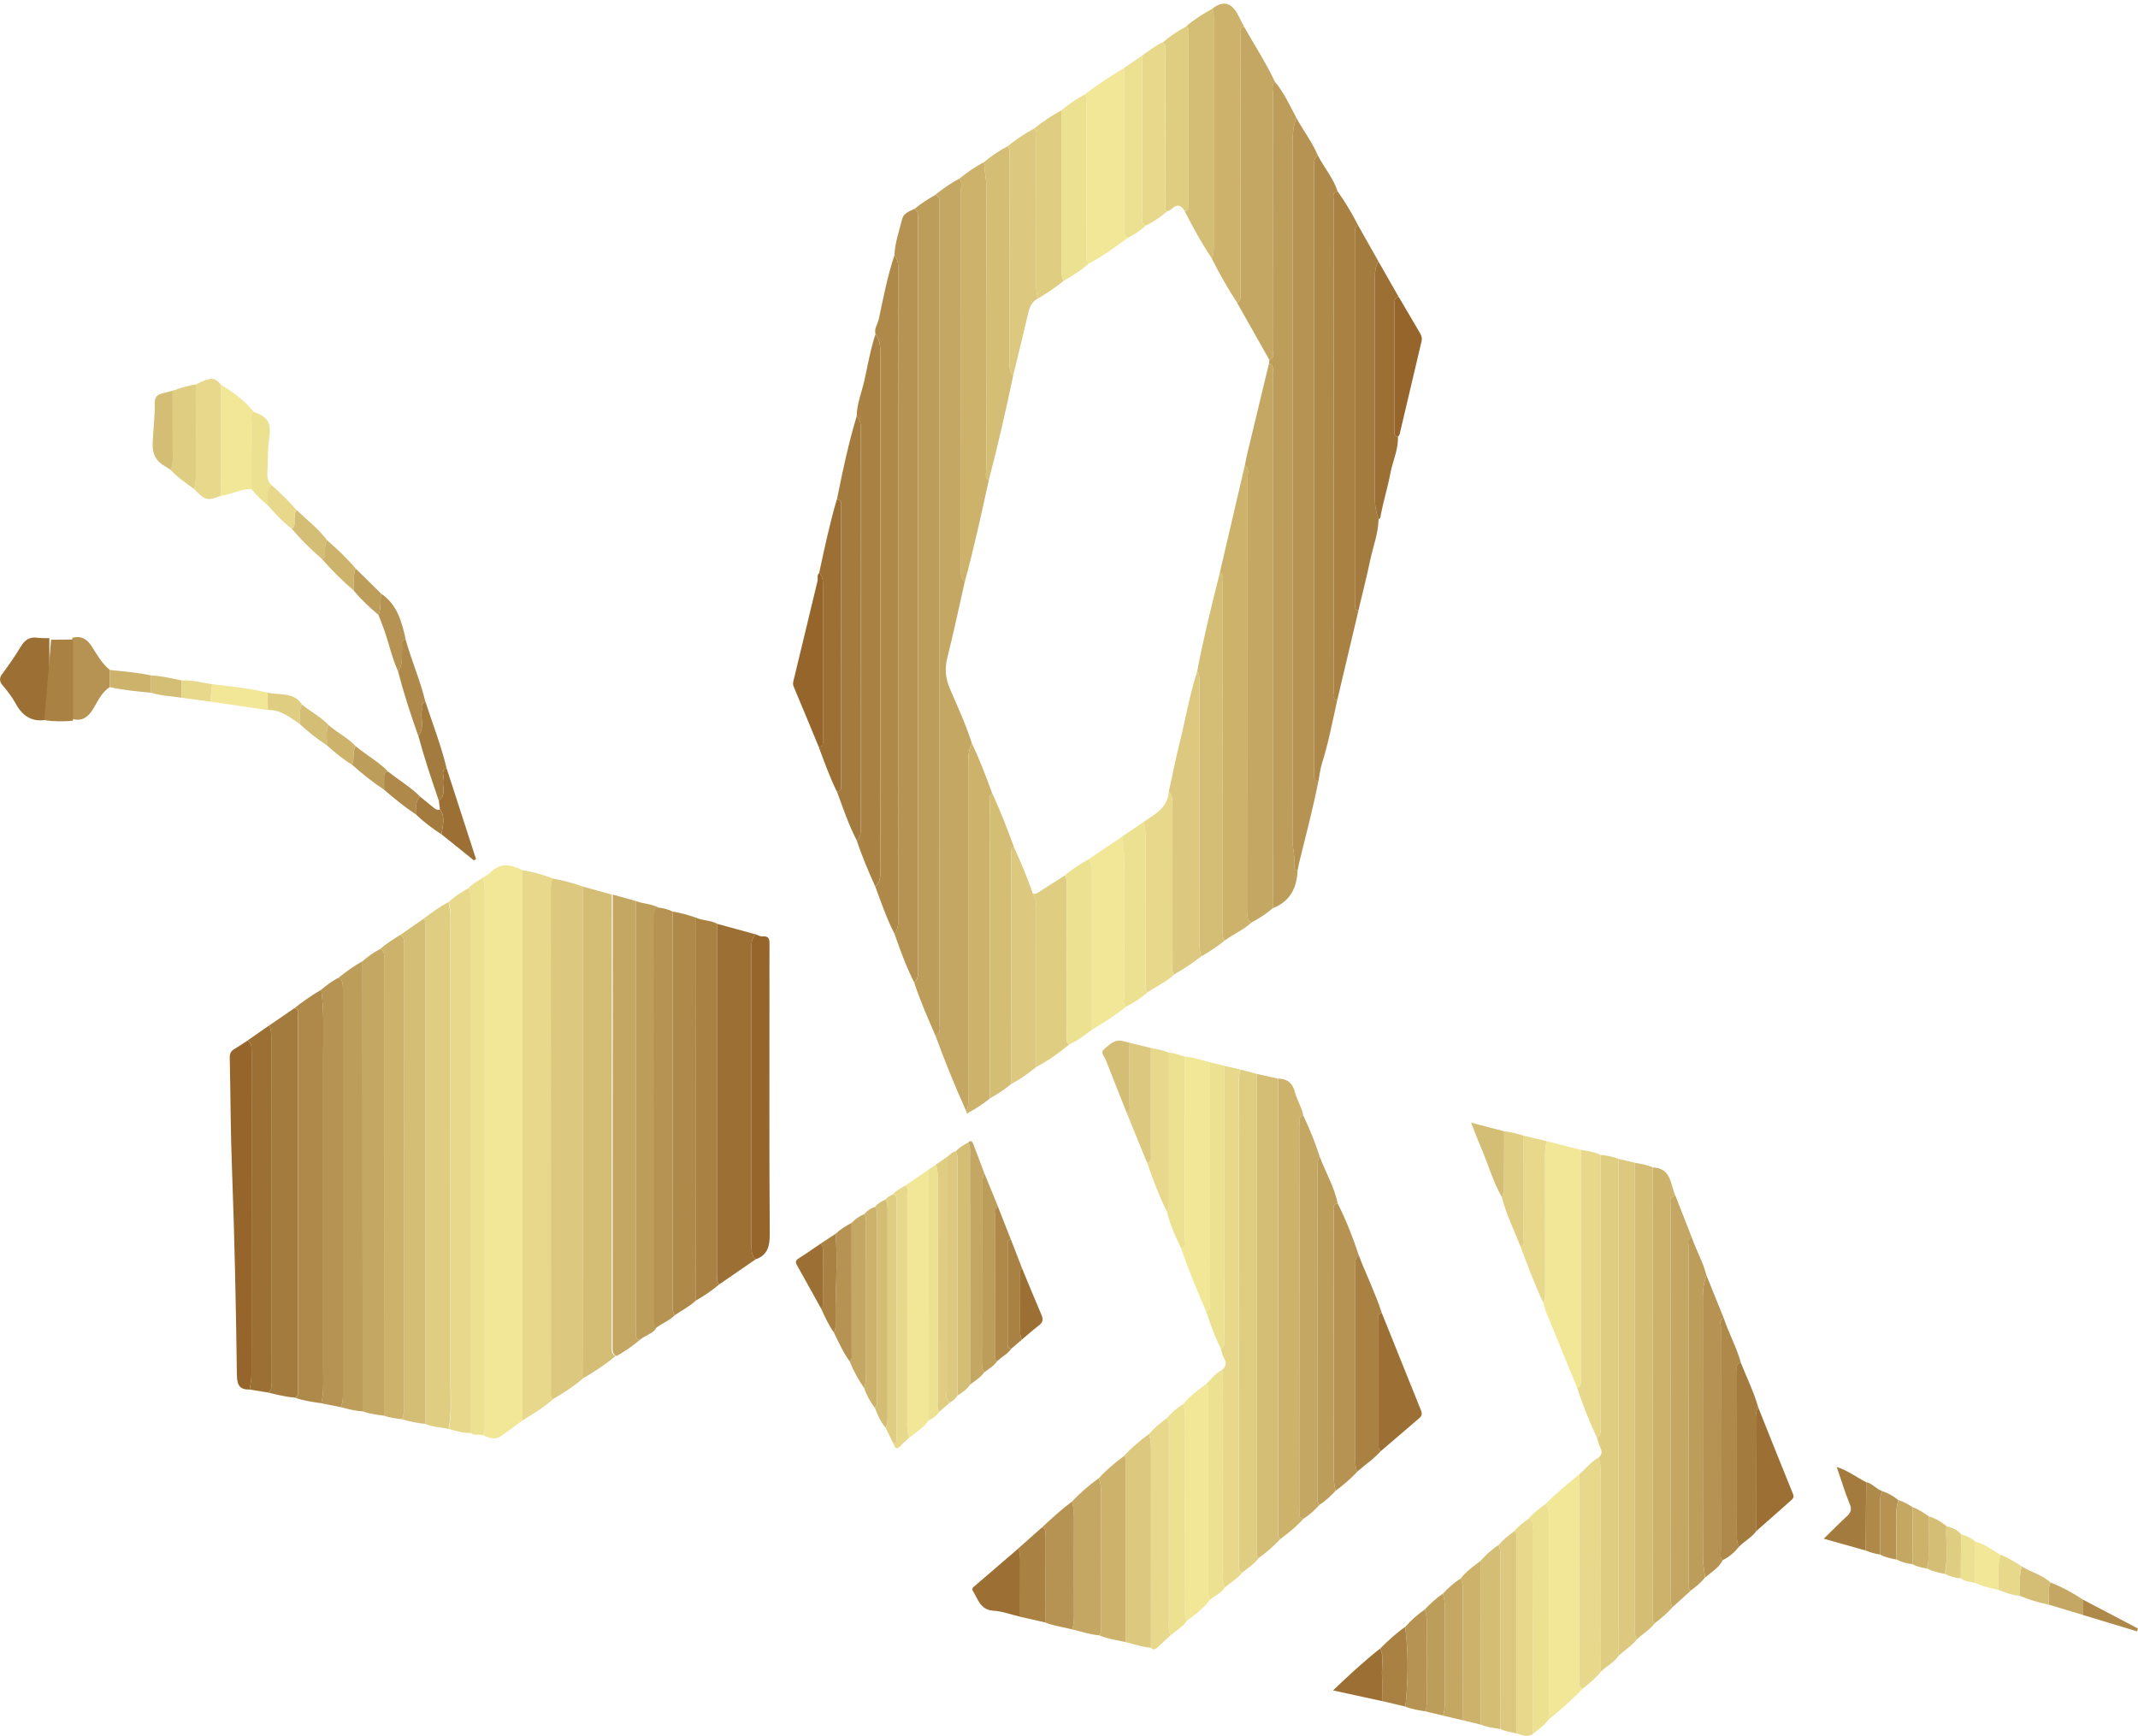 <?xml version="1.0" encoding="UTF-8"?>
<svg id="Capa_1" data-name="Capa 1" xmlns="http://www.w3.org/2000/svg" viewBox="0 0 451.88 366.9">
  <defs>
    <style>
      .cls-1 {
        fill: #a47b3e;
      }

      .cls-2 {
        fill: #dcc87e;
      }

      .cls-3 {
        fill: #bd9d5a;
      }

      .cls-4 {
        fill: #f1e797;
      }

      .cls-5 {
        fill: #ece091;
      }

      .cls-6 {
        fill: #dfcd81;
      }

      .cls-7 {
        fill: #b69352;
      }

      .cls-8 {
        fill: #9c6f34;
      }

      .cls-9 {
        fill: #ccb26b;
      }

      .cls-10 {
        fill: #e7d88b;
      }

      .cls-11 {
        fill: #95652c;
      }

      .cls-12 {
        fill: #d4bd75;
      }

      .cls-13 {
        fill: #c4a762;
      }

      .cls-14 {
        fill: #af8949;
      }

      .cls-15 {
        fill: #a98143;
      }
    </style>
  </defs>
  <path class="cls-4" d="m110.42,300.24c-1.55,1.13-3.07,2.31-4.67,3.37-1.25.83-2.51.2-3.73-.26.54-.86.44-1.81.44-2.75,0-37.38,0-74.75.01-112.13,0-1.02-.08-2-.39-2.97.52-.35,1.11-.63,1.54-1.07,2.14-2.17,4.43-1.74,6.81-.51,0,38.78,0,77.55,0,116.33Z"/>
  <path class="cls-13" d="m204.2,234.81c-2.37-5.23-4.52-10.56-6.5-15.95,1.27-.56.87-1.7.87-2.65.01-57.47.01-114.93.01-172.4,0-.38-.02-.76,0-1.14.03-.7-.2-1.23-.87-1.53,1.57-1.26,3.24-2.39,5-3.36.72.67.4,1.55.4,2.32.02,26.64.01,53.28.02,79.92,0,1.05-.23,2.17.77,2.97-1.21,5.33-2.33,10.69-3.67,15.99-.58,2.31-.42,4.35.52,6.55,1.64,3.8,3.38,7.57,4.64,11.53-.65,1.32-.76,2.73-.76,4.17,0,23.61,0,47.21,0,70.82,0,.94.11,1.9-.44,2.75Z"/>
  <path class="cls-3" d="m197.71,41.16c.67.29.9.83.87,1.53-.02.38,0,.76,0,1.14,0,57.47,0,114.93-.01,172.4,0,.95.39,2.09-.87,2.65-1.6-3.71-3.24-7.4-4.49-11.25,1.03-.77.83-1.88.83-2.94,0-43.71,0-87.41,0-131.12,0-9.02,0-18.04,0-27.06,0-.85.24-1.82-.84-2.29,1.4-1.17,2.94-2.15,4.53-3.04Z"/>
  <path class="cls-2" d="m123.26,291.31c-1.97,1.7-4.15,3.11-6.39,4.42-.68-.52-.45-1.27-.45-1.93,0-35.24,0-70.48-.02-105.72,0-.83.04-1.63.43-2.39,2.19.38,4.31.97,6.4,1.71,0,26.5,0,53,0,79.49,0,8.14.03,16.28.04,24.42Z"/>
  <path class="cls-3" d="m274.26,183.95c-.16,3.7-1.57,6.59-5.24,8,0-.88,0-1.76,0-2.65,0-36.67,0-73.34-.01-110,0-.88.38-1.95-.79-2.5.02-.25.05-.5.07-.75,1.21-.34.7-1.35.7-2.06.03-18.13.02-36.26.04-54.39,0-.77-.34-1.66.45-2.3,1.88,2.29,3.13,4.96,4.49,7.56-.58,1.68-.79,3.41-.79,5.17,0,37.31,0,74.63,0,111.94,0,11.8.01,23.59-.01,35.39,0,1.95.62,3.85.41,5.82-.05.44.25.68.68.75Z"/>
  <path class="cls-10" d="m116.88,185.69c-.39.75-.43,1.56-.43,2.39,0,35.24,0,70.48.02,105.72,0,.66-.22,1.41.45,1.93-1.98,1.78-4.28,3.09-6.51,4.51,0-38.77,0-77.55,0-116.33,2.21.4,4.37.95,6.47,1.77Z"/>
  <path class="cls-7" d="m274.26,183.95c-.43-.07-.73-.31-.68-.75.21-1.97-.42-3.86-.41-5.82.03-11.8.01-23.59.01-35.39,0-37.31,0-74.63,0-111.94,0-1.77.21-3.5.79-5.17,1.46,2.68,3.35,5.12,4.55,7.95-.97.71-.79,1.76-.79,2.75,0,42.34,0,84.67,0,127.01,0,.5.01,1.01,0,1.51,0,.63.35.9.92.98-1.13,5.8-2.65,11.51-4.06,17.25-.13.54-.22,1.08-.33,1.62Z"/>
  <path class="cls-7" d="m193.19,44.2c1.08.47.84,1.44.84,2.29,0,9.02,0,18.04,0,27.06,0,43.71,0,87.41,0,131.12,0,1.06.2,2.17-.83,2.94-1.68-3.3-2.92-6.78-4.15-10.26.7-.88.83-1.89.83-3-.02-45.82-.02-91.64,0-137.46,0-1.12-.23-2.09-.84-3,.13-2.64,1.02-5.12,1.65-7.64.29-1.15,1.47-1.59,2.48-2.06Z"/>
  <path class="cls-12" d="m123.26,291.31c-.01-8.14-.04-16.28-.04-24.42,0-26.5,0-53,0-79.49,2.03.56,4.06,1.12,6.09,1.68-.01,31.87-.02,63.75-.04,95.62,0,.77-.03,1.54.84,1.92-2.14,1.77-4.45,3.3-6.85,4.69Z"/>
  <path class="cls-13" d="m268.22,76.81c1.17.54.78,1.61.79,2.5.02,36.67.01,73.34.01,110,0,.88,0,1.76,0,2.65-1.38,1.19-2.9,2.16-4.5,3.02-1.15-.55-.81-1.6-.81-2.5-.01-30.57,0-61.15-.03-91.72,0-.81.44-1.8-.57-2.4.2-.98.38-1.97.62-2.94,1.49-6.2,2.99-12.4,4.48-18.61Z"/>
  <path class="cls-6" d="m94.81,302.02c-1.64-.37-3.35-.36-4.92-1.06,0-34.87,0-69.74-.01-104.6,0-.72.28-1.52-.35-2.16,1.66-1.32,3.4-2.53,5.26-3.55.55,2.04.4,4.12.4,6.19,0,31.73,0,63.47,0,95.2,0,3.33.27,6.67-.38,9.98Z"/>
  <path class="cls-8" d="m151.63,195.28c2.7.74,5.4,1.47,8.09,2.21-.82.75-.9,1.75-.9,2.76,0,21.05,0,42.11,0,63.16,0,1.02.09,2,.88,2.77-2.55,1.76-5.1,3.51-7.65,5.27-.66-.53-.42-1.28-.42-1.94,0-24.75,0-49.49,0-74.24Z"/>
  <path class="cls-14" d="m189.05,53.9c.61.91.84,1.88.84,3-.03,45.82-.03,91.64,0,137.46,0,1.11-.14,2.11-.83,3-1.66-3.21-2.82-6.62-4.07-9.99,1.26-1.04,1.08-2.53,1.08-3.89.03-12.87.02-25.73.02-38.6,0-23.21,0-46.42,0-69.63,0-1.6,0-3.21-1.03-4.59-.38-1.2.46-2.15.68-3.22.97-4.54,1.83-9.11,3.32-13.53Z"/>
  <path class="cls-14" d="m278.65,165.09c-.57-.07-.93-.35-.92-.98,0-.5,0-1.01,0-1.51,0-42.34,0-84.67,0-127.01,0-1-.18-2.04.79-2.75,1.35,2.57,3.28,4.81,4.2,7.61-1.35.32-.8,1.43-.8,2.18-.03,23.78-.02,47.56-.02,71.33,0,10.66-.01,21.32.02,31.98,0,.71-.52,1.72.71,2.05-.99,4.46-1.83,8.95-3.21,13.32-.39,1.22-.51,2.52-.76,3.78Z"/>
  <path class="cls-9" d="m263.12,98.35c1.01.6.57,1.59.57,2.4.02,30.57.02,61.15.03,91.72,0,.89-.35,1.95.81,2.5-1.7,1.58-3.85,2.49-5.71,3.83-.53-.86-.41-1.82-.41-2.76,0-24.19,0-48.39-.02-72.58,0-.81.44-1.8-.58-2.4,1.77-7.57,3.54-15.14,5.3-22.72Z"/>
  <path class="cls-12" d="m89.53,194.19c.63.63.35,1.44.35,2.16.01,34.87.01,69.74.01,104.6-1.7-.14-3.35-.51-4.98-.98.47-.8.45-1.68.44-2.57,0-10.6,0-21.19,0-31.79,0-21.89,0-43.77-.01-65.66,0-.84.32-1.82-.72-2.35,1.64-1.14,3.28-2.27,4.92-3.41Z"/>
  <path class="cls-10" d="m94.87,302.02c.65-3.31.37-6.65.38-9.98.02-31.73.01-63.47,0-95.2,0-2.07.15-4.16-.4-6.19,1.24-1.2,2.69-2.09,4.18-2.92.5.8.39,1.7.39,2.58,0,37.52,0,75.04,0,112.56-1.58.05-3.05-.44-4.55-.83Z"/>
  <path class="cls-13" d="m130.32,286.62c-.87-.38-.84-1.15-.84-1.92.01-31.87.02-63.75.04-95.62,1.63.46,3.26.91,4.9,1.37,0,30.19,0,60.39,0,90.58,0,.44,0,.88.01,1.32,0,.55.35.77.84.84-1.54,1.3-3.2,2.42-4.94,3.43Z"/>
  <path class="cls-15" d="m185.05,70.65c1.03,1.38,1.03,2.99,1.03,4.59,0,23.21,0,46.42,0,69.63,0,12.87.01,25.73-.02,38.6,0,1.36.18,2.85-1.08,3.89-1.42-3.18-2.8-6.38-3.89-9.69.68-.65.84-1.43.84-2.37-.02-28.26-.02-56.53,0-84.79,0-.99-.14-1.85-.86-2.56.03-2.6,1.05-5,1.61-7.48.74-3.28,1.28-6.61,2.36-9.82Z"/>
  <path class="cls-1" d="m56.89,216.75c1.77-1.22,3.55-2.43,5.32-3.65,1.04.17.79.99.79,1.63,0,26.28,0,52.56,0,78.83,0,.68.14,1.42-.59,1.87-1.95-.19-3.85-.61-5.74-1.1.91-.53.65-1.43.65-2.21.01-24.33,0-48.66.01-72.99,0-.83-.02-1.64-.44-2.38Z"/>
  <path class="cls-12" d="m270.64,325.27c-1.43,1.5-2.96,2.88-4.66,4.08-.58-.49-.37-1.17-.37-1.77,0-33.53,0-67.06,0-100.6,1.51.34,3.03.67,4.54,1.01,0,31.79,0,63.58,0,95.37,0,.66-.22,1.41.48,1.92Z"/>
  <path class="cls-14" d="m62.42,295.44c.73-.46.59-1.19.59-1.87,0-26.28,0-52.56,0-78.83,0-.64.26-1.47-.79-1.63,1.79-1.46,3.71-2.74,5.68-3.93.63,4.51.41,9.04.41,13.56.01,22.37,0,44.74,0,67.1,0,2.26.15,4.53-.4,6.75-1.85-.26-3.71-.53-5.49-1.14Z"/>
  <path class="cls-15" d="m282.63,147.99c-1.23-.33-.71-1.34-.71-2.05-.03-10.66-.02-21.32-.02-31.98,0-23.78,0-47.56.02-71.33,0-.76-.56-1.86.8-2.18,1.64,2.29,3.06,4.72,4.35,7.22-.9.24-.62.99-.62,1.57-.01,26.1-.01,52.19,0,78.29,0,.58-.26,1.33.66,1.54-1.49,6.31-2.98,12.62-4.48,18.93Z"/>
  <path class="cls-13" d="m76.61,203.17c1.16-1,2.39-1.89,3.76-2.59.98.43.82,1.31.82,2.12,0,32.17-.01,64.35-.02,96.52-1.53-.21-3.07-.37-4.53-.93,0-6.49,0-12.99,0-19.48,0-25.22-.02-50.43-.03-75.65Z"/>
  <path class="cls-9" d="m270.64,325.27c-.7-.5-.48-1.25-.48-1.92,0-31.79,0-63.58,0-95.37,1.95.03,3.06.98,3.55,2.91.43,1.69,1.45,3.19,1.77,4.93-1.26.29-.76,1.31-.76,2.02-.03,16.08-.02,32.17-.02,48.25,0,10.97,0,21.95.02,32.92,0,.71-.5,1.73.76,2.02-1.43,1.62-3.13,2.94-4.84,4.24Z"/>
  <path class="cls-9" d="m203.9,123.01c-1-.79-.77-1.92-.77-2.97,0-26.64,0-53.28-.02-79.92,0-.78.33-1.65-.4-2.32,1.66-1.34,3.4-2.57,5.3-3.55,0,1.7.45,3.34.45,5.06-.05,19.98-.03,39.95-.01,59.93,0,.76-.38,1.67.54,2.23-1.56,7.22-3.16,14.42-5.08,21.55Z"/>
  <path class="cls-9" d="m81.16,299.22c0-32.17.01-64.35.02-96.52,0-.81.17-1.69-.82-2.12,1.3-1.16,2.78-2.06,4.25-2.98,1.05.53.72,1.52.72,2.35.01,21.89.01,43.77.01,65.66,0,10.6,0,21.19,0,31.79,0,.89.03,1.77-.44,2.57-1.26-.17-2.54-.3-3.74-.76Z"/>
  <path class="cls-13" d="m269.48,17.32c-.79.64-.45,1.52-.45,2.3-.02,18.13,0,36.26-.04,54.39,0,.71.51,1.71-.7,2.06-2.28-4.04-4.57-8.08-6.85-12.12,1.07-.51.75-1.5.75-2.33.01-17.97,0-35.95.03-53.92,0-.71-.52-1.72.72-2.05,2.21,3.88,4.65,7.63,6.54,11.68Z"/>
  <path class="cls-14" d="m142.15,192.67c1.7.26,3.35.74,4.97,1.3-.01,26.97-.02,53.94-.03,80.91-1.34,1.27-3,2.09-4.5,3.12-.52-.86-.44-1.81-.44-2.76,0-27.53,0-55.05,0-82.58Z"/>
  <path class="cls-6" d="m337.9,308.06c.72-.62.76-1.3.32-2.14-.31-.6-.44-1.29-.65-1.95.91-.76.75-1.8.75-2.8,0-19.02,0-38.04,0-57.06,1.3.11,2.56.37,3.78.84,0,32.79,0,65.57,0,98.36,0,2.21.03,4.41.04,6.62-.99,1.43-2.55,2.24-3.79,3.4-.02-14.04-.04-28.08-.03-42.12,0-1.08-.09-2.13-.43-3.15Z"/>
  <path class="cls-6" d="m265.62,226.98c0,33.53,0,67.06,0,100.6,0,.6-.21,1.28.37,1.77-.9,1.27-2.26,2.04-3.41,3.03-1.06-.52-.74-1.5-.74-2.34-.01-33.79,0-67.58-.02-101.38,0-.9.12-1.75.4-2.59,1.14.3,2.28.61,3.42.91Z"/>
  <path class="cls-3" d="m76.61,203.17c.01,25.22.02,50.43.03,75.65,0,6.49,0,12.99,0,19.48-1.59-.08-3.11-.49-4.64-.88.34-.69.48-1.41.48-2.19-.01-28.75-.01-57.5,0-86.25,0-.9-.03-1.77-.86-2.37,1.57-1.28,3.22-2.46,4.99-3.44Z"/>
  <path class="cls-12" d="m349.78,343.05c-1.06,1.4-2.59,2.29-3.84,3.47-.43-.74-.44-1.55-.44-2.38,0-32.8.01-65.59.01-98.39,1.28.27,2.59.43,3.8.99,0,31.53-.01,63.06-.02,94.58,0,.61-.17,1.29.48,1.72Z"/>
  <path class="cls-7" d="m71.62,206.61c.83.59.86,1.46.86,2.37,0,28.75,0,57.5,0,86.25,0,.78-.14,1.5-.48,2.19-1.37-.28-2.73-.56-4.1-.83.55-2.23.4-4.49.4-6.75,0-22.37,0-44.74,0-67.1,0-4.52.21-9.05-.41-13.56,1.17-.96,2.36-1.88,3.73-2.55Z"/>
  <path class="cls-7" d="m142.15,192.67c0,27.53,0,55.05,0,82.58,0,.94-.08,1.9.44,2.76-1.21,1.26-2.93,1.76-4.22,2.9-.13-.74-.37-1.48-.37-2.22-.02-28.19-.02-56.38-.02-84.57,0-.91.08-1.77.95-2.32,1.12.11,2.21.34,3.22.87Z"/>
  <path class="cls-9" d="m349.78,343.05c-.65-.44-.48-1.11-.48-1.72,0-31.53,0-63.06.02-94.58,4.02.14,3.69,3.72,4.85,6.13-1.52-.04-1.07,1.12-1.07,1.89-.02,27.52-.01,55.04-.02,82.55,0,.82,0,1.64.43,2.38-1.11,1.27-2.39,2.34-3.73,3.36Z"/>
  <path class="cls-15" d="m147.09,274.88c.01-26.97.02-53.94.03-80.91,1.43.66,3.11.5,4.5,1.31,0,24.75,0,49.49,0,74.24,0,.66-.24,1.41.42,1.94-1.55,1.3-3.21,2.43-4.96,3.43Z"/>
  <path class="cls-12" d="m257.82,121.07c1.02.6.58,1.59.58,2.4.02,24.19.02,48.39.02,72.58,0,.94-.12,1.9.41,2.76-1.54,1.28-3.22,2.34-4.95,3.34-.32-1.03-.39-2.08-.39-3.16.02-18.14.01-36.28.01-54.42,0-.94.12-1.9-.45-2.75,1.32-6.98,3.04-13.87,4.77-20.75Z"/>
  <path class="cls-5" d="m99.42,302.85c0-37.52,0-75.04,0-112.56,0-.88.12-1.77-.39-2.58.85-.96,2.02-1.49,3.04-2.22.31.97.39,1.95.39,2.97-.01,37.38-.01,74.75-.01,112.13,0,.94.1,1.9-.44,2.75-.85-.26-1.82.15-2.59-.5Z"/>
  <path class="cls-2" d="m345.52,245.75c0,32.8,0,65.59-.01,98.39,0,.83,0,1.64.44,2.38-1.06,1.36-2.56,2.23-3.8,3.41-.02-2.21-.04-4.41-.04-6.62,0-32.79,0-65.57,0-98.36,1.14.27,2.28.53,3.41.8Z"/>
  <path class="cls-10" d="m262.2,226.06c-.27.84-.4,1.69-.4,2.59.01,33.79.01,67.58.02,101.38,0,.84-.32,1.82.74,2.34-1.03,1.31-2.46,2.14-3.73,3.17-.36-1.09-.45-2.2-.45-3.34,0-14.23-.01-28.47-.03-42.7.83-.69.89-1.46.37-2.41-.34-.62-.48-1.36-.7-2.05,1.05-.52.74-1.51.74-2.34.01-19.14.01-38.28.01-57.42,1.14.26,2.27.52,3.41.78Z"/>
  <path class="cls-3" d="m139.15,191.8c-.87.55-.95,1.41-.95,2.32,0,28.19,0,56.38.02,84.57,0,.74.24,1.48.37,2.22-.88,1.09-2.33,1.36-3.32,2.29-.48-.08-.83-.3-.84-.84,0-.44-.01-.88-.01-1.32,0-30.19,0-60.39,0-90.58,1.54.59,3.25.56,4.73,1.35Z"/>
  <path class="cls-1" d="m181.07,87.94c.72.71.86,1.57.86,2.56-.02,28.26-.02,56.53,0,84.79,0,.94-.16,1.72-.84,2.37-1.72-3.31-2.91-6.85-4.19-10.34,1.27-.23.84-1.25.84-1.97.02-10.78.02-21.55.02-32.33,0-8.51,0-17.01-.02-25.52,0-.73.42-1.74-.84-1.96,1.18-5.92,2.42-11.82,4.18-17.61Z"/>
  <path class="cls-9" d="m262.94,5.64c-1.23.32-.72,1.34-.72,2.05-.03,17.97-.02,35.95-.03,53.92,0,.84.31,1.82-.75,2.33-1.97-3.02-3.75-6.15-5.35-9.37.46-.73.43-1.55.43-2.37,0-16.03,0-32.07,0-48.1,0-.75.07-1.51-.35-2.2q3.26-2.66,5.3.91c.53.92.98,1.89,1.47,2.83Z"/>
  <path class="cls-4" d="m326.94,241.21c2.41.61,4.81,1.22,7.22,1.84,0,16.01,0,32.02-.01,48.03,0,.84.3,1.82-.78,2.32-1.63-3.99-3.3-7.97-4.89-11.97-.81-2.03-1.82-3.99-2.31-6.14.5-.8.41-1.69.41-2.57,0-9.57,0-19.15-.01-28.72,0-.95.1-1.87.38-2.78Z"/>
  <path class="cls-9" d="m204.2,234.81c.55-.85.44-1.81.44-2.75,0-23.61,0-47.21,0-70.82,0-1.44.11-2.85.76-4.17,1.64,3.44,2.99,7,4.29,10.58-.77.47-.49,1.23-.5,1.89-.03,2.58-.01,5.17-.01,7.76.02,18.29.03,36.57.05,54.86-1.39,1.13-2.87,2.12-4.46,2.96-.17-.01-.33-.03-.5-.04-.07-.07-.09-.16-.08-.26Z"/>
  <path class="cls-8" d="m56.89,216.75c.42.74.44,1.55.44,2.38,0,24.33,0,48.66-.01,72.99,0,.78.27,1.68-.65,2.21-1.3-.21-2.59-.43-3.89-.64.13-1.05.37-2.11.37-3.16.02-22.75.02-45.49.02-68.24,0-.9,0-1.78-.81-2.39,1.51-1.05,3.02-2.1,4.54-3.16Z"/>
  <path class="cls-13" d="m353.51,339.69c-.44-.74-.44-1.55-.43-2.38,0-27.52,0-55.04.02-82.55,0-.77-.45-1.92,1.07-1.89,1.14,2.9,2.28,5.81,3.41,8.71-1.13.28-.69,1.21-.7,1.87-.02,23.62-.02,47.23,0,70.85,0,.66-.24,1.41.46,1.92-1.28,1.16-2.55,2.31-3.83,3.47Z"/>
  <path class="cls-13" d="m275.48,321.03c-1.26-.29-.76-1.31-.76-2.02-.03-10.97-.02-21.95-.02-32.92,0-16.08,0-32.17.02-48.25,0-.71-.5-1.73.76-2.02,1.32,2.8,2.5,5.66,3.43,8.62-.45.74-.43,1.56-.43,2.38,0,23.09,0,46.18.01,69.27,0,.66-.25,1.41.43,1.93-1.01,1.16-2.15,2.17-3.45,3Z"/>
  <path class="cls-1" d="m287.1,129.06c-.92-.21-.66-.96-.66-1.54,0-26.1-.01-52.19,0-78.29,0-.57-.28-1.32.62-1.57,1.42,2.52,2.85,5.05,4.27,7.57-.62,1.06-.74,2.22-.74,3.42,0,15.63,0,31.27,0,46.9,0,1.46.28,2.86.78,4.22-.08,3.04-1.2,5.87-1.81,8.81-.73,3.51-1.63,6.97-2.46,10.46Z"/>
  <path class="cls-12" d="m208.99,101.46c-.93-.56-.54-1.47-.54-2.23-.02-19.98-.03-39.95.01-59.93,0-1.72-.45-3.36-.45-5.06,1.53-1.25,3.14-2.37,4.9-3.29.75.65.43,1.53.43,2.31.02,14.34.02,28.67.01,43.01,0,1.13-.03,2.26.77,3.2-1.54,7.37-3.22,14.71-5.13,21.99Z"/>
  <path class="cls-2" d="m253.04,141.82c.56.85.45,1.81.45,2.75,0,18.14,0,36.28-.01,54.42,0,1.08.07,2.13.39,3.16-1.78,1.43-3.71,2.63-5.65,3.8-.68-.61-.39-1.42-.39-2.14-.02-11.1-.01-22.2-.01-33.3,0-1.13.04-2.27-.78-3.2.77-3.5,1.47-7.01,2.33-10.48,1.24-4.99,2.09-10.08,3.68-14.99Z"/>
  <path class="cls-4" d="m326.55,317.97c2.28-2.27,4.75-4.33,7.24-6.36,0,14.46-.01,28.92-.01,43.38,0,.74-.17,1.55.71,1.98-2.26,2.3-4.66,4.44-7.15,6.47,0-14.23,0-28.46,0-42.68,0-1,.15-2.04-.78-2.78Z"/>
  <path class="cls-4" d="m229.22,20c2.65-2.08,5.49-3.9,8.37-5.63,0,11.11,0,22.21,0,33.32,0,.95-.09,1.91.74,2.62-2.64,1.92-5.26,3.87-8.18,5.37-.84-.6-.49-1.5-.49-2.26-.02-10.43,0-20.85-.03-31.28,0-.72.29-1.52-.4-2.13Z"/>
  <path class="cls-11" d="m52.36,219.9c.81.61.81,1.5.81,2.39,0,22.75,0,45.49-.02,68.24,0,1.05-.24,2.11-.37,3.16-2.12.06-2.68-.9-2.71-3.05-.2-14.54-.49-29.09-1.04-43.62-.3-7.81-.3-15.63-.47-23.45-.02-.86.22-1.41.96-1.84.97-.56,1.9-1.21,2.84-1.82Z"/>
  <path class="cls-12" d="m209.23,232.15c-.02-18.29-.03-36.57-.05-54.86,0-2.59-.02-5.17.01-7.76,0-.65-.27-1.42.5-1.89,1.75,3.69,3.18,7.52,4.61,11.35-.75.36-.57,1.06-.57,1.66,0,16.15.02,32.29.03,48.44-1.42,1.16-2.93,2.18-4.53,3.06Z"/>
  <path class="cls-4" d="m250.46,223.35c1.84.09,3.55.74,5.31,1.19,0,4.22,0,8.44,0,12.66,0,12.66,0,25.31-.02,37.97,0,.72.43,1.74-.83,1.97-1.94-4.35-3.72-8.76-5.27-13.26,1.26-.26.79-1.28.79-1.99.03-12.84.02-25.69.02-38.53Z"/>
  <path class="cls-11" d="m159.7,266.18c-.79-.76-.88-1.75-.88-2.77,0-21.05,0-42.11,0-63.16,0-1.02.09-2.01.9-2.76.47.15.95.48,1.4.43,1.57-.15,1.53.81,1.52,1.9-.03,2.96-.01,5.93-.01,8.89,0,17.34-.06,34.68.06,52.02.02,2.59-.38,4.51-2.98,5.45Z"/>
  <path class="cls-7" d="m282.72,254.35c1.8,3.54,3.23,7.24,4.48,11-.87.59-.76,1.49-.76,2.37,0,13.59,0,27.17,0,40.76,0,.89.04,1.76.46,2.56-1.4,1.5-2.95,2.82-4.59,4.04-.34-1.09-.43-2.2-.43-3.35.03-5.99.01-11.97.01-17.96,0-12.48,0-24.96.02-37.43,0-.72-.45-1.74.81-1.99Z"/>
  <path class="cls-12" d="m256.17,1.9c.42.68.35,1.45.35,2.2,0,16.03,0,32.07,0,48.1,0,.82.03,1.64-.43,2.37-2.12-3.18-3.96-6.52-5.69-9.93,1.18-.19.8-1.13.8-1.8.02-11.79.02-23.57,0-35.36,0-.66.25-1.41-.48-1.91,1.66-1.45,3.51-2.62,5.44-3.68Z"/>
  <path class="cls-4" d="m238.01,212.77c-2.27,1.85-4.74,3.38-7.24,4.89,0-11.07,0-22.13,0-33.2,0-.99.16-2.04-.77-2.78,2.4-1.63,4.81-3.26,7.21-4.88.51,2.98.37,5.99.37,8.99,0,8.29,0,16.57.02,24.86,0,.72-.29,1.53.41,2.12Z"/>
  <path class="cls-4" d="m191.37,250.58c1.64-1.14,3.29-2.27,4.93-3.41,0,17.68,0,35.37.01,53.05-1.14,1.53-2.7,2.57-4.19,3.69-.31-.97-.38-1.96-.38-2.97.01-16.07.01-32.15,0-48.22,0-.72.29-1.53-.38-2.14Z"/>
  <path class="cls-2" d="m214.12,79.47c-.8-.94-.77-2.07-.77-3.2,0-14.34,0-28.67-.01-43.01,0-.78.32-1.65-.43-2.31,1.78-1.42,3.66-2.71,5.67-3.79.73.58.44,1.4.44,2.12.02,10.34.02,20.68,0,31.02,0,.95.07,1.88.38,2.78-1.6.79-1.91,2.3-2.26,3.85-.97,4.19-2.01,8.36-3.02,12.53Z"/>
  <path class="cls-10" d="m333.36,293.39c1.07-.5.78-1.48.78-2.32.01-16.01.01-32.02.01-48.03,1.43.21,2.84.46,4.17,1.07,0,19.02,0,38.04,0,57.06,0,1,.16,2.04-.75,2.8-1.61-3.44-3.05-6.96-4.2-10.59Z"/>
  <path class="cls-3" d="m282.72,254.35c-1.26.25-.81,1.27-.81,1.99-.03,12.48-.02,24.96-.02,37.43,0,5.99.01,11.97-.01,17.96,0,1.14.09,2.26.43,3.35-1.04,1.08-2.09,2.15-3.38,2.94-.68-.52-.43-1.27-.43-1.93-.01-23.09,0-46.18-.01-69.27,0-.82-.03-1.64.43-2.38,1.23,3.32,3.08,6.4,3.81,9.91Z"/>
  <path class="cls-6" d="m225.99,220.76c-2.17,1.81-4.47,3.43-6.97,4.76,0-10.77,0-21.54.01-32.3,0-1.5.1-3.01-.76-4.35.72.21,1.18-.27,1.71-.6,1.69-1.09,3.4-2.16,5.09-3.24.46.81.39,1.69.39,2.57,0,10.3,0,20.61.01,30.91,0,.77-.35,1.66.51,2.26Z"/>
  <path class="cls-4" d="m250.07,296.76c1.42-1.63,3.07-2.98,4.85-4.19.74.58.45,1.4.45,2.11.02,13.61.01,27.22.01,40.83,0,.88-.12,1.77.39,2.57-1.34,1.84-3.14,3.18-4.93,4.52-.51-.8-.38-1.7-.38-2.58,0-13.37,0-26.73,0-40.1,0-1.08-.07-2.13-.4-3.16Z"/>
  <path class="cls-2" d="m218.27,188.87c.86,1.34.76,2.85.76,4.35-.01,10.77,0,21.54-.01,32.3-1.64,1.35-3.38,2.57-5.26,3.57-.01-16.15-.03-32.29-.03-48.44,0-.6-.18-1.3.57-1.66,1.43,3.25,2.87,6.49,3.97,9.87Z"/>
  <path class="cls-2" d="m243.27,348.26c-1.83-.12-3.57-.7-5.32-1.19,0-12.53.01-25.05,0-37.58,0-.6.2-1.28-.4-1.76,1.61-1.73,3.4-3.25,5.31-4.65.36,1.16.42,2.34.42,3.54-.02,13.88-.01,27.75-.01,41.63Z"/>
  <path class="cls-7" d="m360.66,269.53c1.22,3.03,2.45,6.06,3.67,9.09-1.07.36-.62,1.27-.62,1.94-.03,15.75-.02,31.51-.01,47.26,0,.66-.25,1.41.42,1.93-.83,1.65-2.41,2.54-3.74,3.68-.16-1.43-.46-2.86-.46-4.29-.03-18.46-.02-36.92-.02-55.38,0-1.46.29-2.86.76-4.22Z"/>
  <path class="cls-3" d="m360.66,269.53c-.47,1.37-.76,2.77-.76,4.22,0,18.46,0,36.92.02,55.38,0,1.43.3,2.86.46,4.29-.87,1.09-1.94,1.95-3.04,2.78-.7-.5-.46-1.26-.46-1.92-.01-23.62-.01-47.23,0-70.85,0-.66-.44-1.59.7-1.87.9,2.7,2.39,5.17,3.07,7.95Z"/>
  <path class="cls-10" d="m247.03,167.3c.82.93.78,2.07.78,3.2,0,11.1,0,22.2.01,33.3,0,.72-.29,1.53.39,2.14-1.67,1.6-3.78,2.53-5.67,3.79-.69-.6-.4-1.41-.41-2.13-.02-9.43-.02-18.86,0-28.29,0-1.88.07-3.76-.39-5.61,2.4-1.61,5.08-2.99,5.29-6.42Z"/>
  <path class="cls-8" d="m176.89,105.55c1.27.23.84,1.24.84,1.96.03,8.51.02,17.01.02,25.52,0,10.78,0,21.55-.02,32.33,0,.72.43,1.74-.84,1.97-1.53-3.05-2.64-6.26-3.85-9.45,1.13-.15.91-1.02.91-1.74,0-10.82,0-21.63,0-32.45,0-.95-.12-1.87-.81-2.61,1.12-5.21,2.23-10.42,3.73-15.54Z"/>
  <path class="cls-10" d="m334.49,356.96c-.88-.43-.71-1.24-.71-1.98,0-14.46,0-28.92.01-43.38,1.39-1.16,2.49-2.65,4.11-3.54.34,1.02.43,2.07.43,3.15,0,14.04.02,28.08.03,42.12-1.11,1.4-2.49,2.52-3.88,3.63Z"/>
  <path class="cls-8" d="m291.37,109.79c-.5-1.36-.78-2.77-.78-4.22,0-15.63,0-31.27,0-46.9,0-1.2.12-2.36.74-3.42,1.43,2.51,2.87,5.01,4.3,7.52-1.02.13-.87.91-.87,1.58,0,8.83,0,17.65,0,26.48,0,.58-.23,1.33.7,1.5.11,2.72-1.13,5.17-1.61,7.77-.53,2.86-1.41,5.67-1.98,8.55-.08.4-.02.9-.51,1.14Z"/>
  <path class="cls-9" d="m237.55,307.74c.6.48.4,1.15.4,1.76,0,12.53,0,25.05,0,37.58-1.9-.42-3.85-.67-5.66-1.45.57-.49.37-1.17.37-1.77.01-9.68,0-19.35.02-29.03,0-.83-.08-1.63-.46-2.37,1.61-1.77,3.44-3.29,5.35-4.72Z"/>
  <path class="cls-15" d="m286.89,311.04c-.42-.81-.46-1.67-.46-2.56.01-13.59,0-27.17,0-40.76,0-.88-.11-1.78.76-2.37,1.57,4.06,3.5,7.98,4.85,12.13-.93.19-.68.94-.68,1.51-.01,8.73,0,17.46,0,26.19,0,.56-.09,1.15.49,1.52-1.46,1.67-3.32,2.88-4.97,4.33Z"/>
  <path class="cls-6" d="m219.4,63.08c-.32-.9-.38-1.83-.38-2.78.02-10.34.02-20.68,0-31.02,0-.72.29-1.54-.44-2.12,1.79-1.46,3.72-2.71,5.74-3.84,0,10.99.02,21.97,0,32.96,0,1.08.08,2.12.4,3.15-1.67,1.37-3.47,2.55-5.32,3.66Z"/>
  <path class="cls-5" d="m225.99,220.76c-.86-.59-.51-1.49-.51-2.26-.02-10.3-.02-20.61-.01-30.91,0-.88.08-1.76-.39-2.57,1.49-1.33,3.2-2.35,4.92-3.35.92.74.77,1.79.77,2.78,0,11.07,0,22.13,0,33.2-1.51,1.16-3.01,2.34-4.78,3.1Z"/>
  <path class="cls-5" d="m224.72,59.42c-.33-1.02-.4-2.07-.4-3.15.01-10.99,0-21.97,0-32.96,1.54-1.26,3.16-2.39,4.91-3.32.69.6.4,1.41.4,2.13.02,10.43,0,20.85.03,31.28,0,.77-.34,1.66.49,2.26-1.63,1.51-3.53,2.63-5.42,3.75Z"/>
  <path class="cls-6" d="m250.73,5.58c.73.49.48,1.25.48,1.91.01,11.79.02,23.57,0,35.36,0,.67.38,1.61-.8,1.8-.71-1.24-1.57-1.63-2.74-.52-.26.24-.63.36-.95.53-.7-.6-.4-1.41-.4-2.13-.02-10.44,0-20.87-.03-31.31,0-.77.34-1.66-.52-2.26,1.52-1.33,3.19-2.43,4.97-3.37Z"/>
  <path class="cls-10" d="m245.76,8.95c.85.59.51,1.49.52,2.26.02,10.44,0,20.87.03,31.31,0,.72-.3,1.53.4,2.13-1.41,1.16-2.87,2.26-4.53,3.04-1.08-.49-.79-1.47-.8-2.31,0-11.21,0-22.41,0-33.62,1.43-.98,2.76-2.12,4.39-2.8Z"/>
  <path class="cls-5" d="m254.91,277.13c1.26-.24.83-1.25.83-1.97.02-12.66.02-25.31.02-37.97,0-4.22,0-8.44,0-12.66,1.01.25,2.02.5,3.03.75,0,19.14,0,38.28-.01,57.42,0,.84.31,1.82-.74,2.34-1.32-2.53-2.23-5.22-3.13-7.91Z"/>
  <path class="cls-10" d="m243.27,348.26c0-13.88,0-27.75.01-41.63,0-1.2-.06-2.39-.42-3.54,1.12-1.27,2.38-2.39,3.79-3.34.5.8.4,1.69.4,2.57,0,13.58,0,27.16,0,40.74,0,.87-.13,1.77.38,2.57-.96.89-1.92,1.78-2.88,2.66-.43.4-.87.49-1.29-.02Z"/>
  <path class="cls-13" d="m232.2,312.46c.39.75.47,1.54.46,2.37-.01,9.68,0,19.35-.02,29.03,0,.6.21,1.27-.37,1.77-1.96-.13-3.8-.82-5.69-1.24.3-.83.4-1.68.4-2.58-.02-6.84-.02-13.69,0-20.53,0-1.32-.03-2.63-.42-3.9,1.72-1.83,3.61-3.45,5.64-4.92Z"/>
  <path class="cls-5" d="m241.74,173.71c.46,1.85.39,3.73.39,5.61,0,9.43,0,18.86,0,28.29,0,.72-.29,1.53.41,2.13-1.38,1.21-2.9,2.21-4.54,3.03-.7-.59-.41-1.4-.41-2.12-.02-8.29,0-16.57-.02-24.86,0-3,.14-6.01-.37-8.99,1.51-1.03,3.02-2.06,4.53-3.08Z"/>
  <path class="cls-14" d="m364.12,329.75c-.68-.53-.42-1.28-.42-1.93-.01-15.75-.02-31.51.01-47.26,0-.66-.45-1.57.62-1.94,1.07,3.19,2.71,6.16,3.62,9.42-1.15.18-.84,1.09-.84,1.78-.01,11.64,0,23.28-.02,34.91,0,.78.13,1.49.46,2.19-.94,1.18-2.06,2.16-3.43,2.83Z"/>
  <path class="cls-5" d="m247.43,345.63c-.5-.8-.38-1.7-.38-2.57,0-13.58,0-27.16,0-40.74,0-.88.09-1.77-.4-2.57.96-1.21,2.14-2.16,3.42-2.99.32,1.03.4,2.08.4,3.16-.02,13.37-.01,26.73,0,40.1,0,.88-.13,1.77.38,2.58-.9,1.28-2.25,2.04-3.41,3.03Z"/>
  <path class="cls-5" d="m326.55,317.97c.93.74.78,1.78.78,2.78,0,14.23,0,28.46,0,42.68-.9,1.28-2.21,2.11-3.39,3.08,0-14.35,0-28.7-.03-43.05,0-.89.34-1.95-.82-2.49.97-1.21,2.24-2.07,3.45-3Z"/>
  <path class="cls-12" d="m317.09,365.45c-1.41-.22-2.82-.4-4.15-.95-.01-11.52-.02-23.04-.04-34.57,1.14-1.26,2.36-2.42,3.79-3.34.4.68.42,1.43.42,2.19-.01,12.22-.02,24.44-.02,36.66Z"/>
  <path class="cls-10" d="m323.1,320.97c1.16.53.82,1.59.82,2.49.02,14.35.02,28.7.03,43.05-1.18.81-2.31.16-3.44-.14,0-13.67.01-27.34,0-41.01,0-.61.19-1.28-.43-1.74.84-1.08,1.94-1.85,3.02-2.64Z"/>
  <path class="cls-8" d="m291.85,306.71c-.58-.37-.49-.97-.49-1.52,0-8.73,0-17.46,0-26.19,0-.58-.25-1.32.68-1.51,2.76,6.87,5.52,13.74,8.29,20.6.27.66.23,1.16-.35,1.65-2.72,2.31-5.42,4.65-8.13,6.97Z"/>
  <path class="cls-7" d="m226.57,317.38c.39,1.27.43,2.58.42,3.9-.02,6.84-.02,13.69,0,20.53,0,.89-.11,1.74-.4,2.58-1.89-.5-3.85-.72-5.68-1.46,0-6.06.02-12.11-.01-18.17,0-.67.41-1.6-.74-1.85,2.06-1.93,4.13-3.84,6.41-5.53Z"/>
  <path class="cls-1" d="m367.54,326.92c-.33-.69-.46-1.41-.46-2.19.01-11.64,0-23.28.02-34.91,0-.69-.31-1.6.84-1.78,1.26,3.16,2.77,6.21,3.7,9.5-.66.62-.37,1.42-.37,2.14-.03,7.97-.03,15.94-.03,23.9-1,1.37-2.52,2.17-3.7,3.34Z"/>
  <path class="cls-5" d="m255.77,338.08c-.51-.8-.39-1.7-.39-2.57,0-13.61,0-27.22-.01-40.83,0-.72.29-1.54-.45-2.11,1.09-1.09,2.01-2.37,3.45-3.06.01,14.23.03,28.46.03,42.7,0,1.14.08,2.25.45,3.34-.74,1.19-2.04,1.7-3.07,2.54Z"/>
  <path class="cls-2" d="m320.08,323.62c.62.46.43,1.14.43,1.74,0,13.67,0,27.34,0,41.01-1.16-.24-2.33-.4-3.41-.92,0-12.22,0-24.44.02-36.66,0-.77-.02-1.51-.42-2.19.97-1.17,2.17-2.09,3.38-2.98Z"/>
  <path class="cls-5" d="m241.38,11.76c0,11.21,0,22.41,0,33.62,0,.84-.28,1.82.79,2.31-1.15,1.08-2.48,1.88-3.85,2.62-.83-.71-.74-1.68-.74-2.62,0-11.11,0-22.21,0-33.32,1.26-.87,2.53-1.74,3.79-2.61Z"/>
  <path class="cls-10" d="m326.94,241.21c-.28.91-.38,1.83-.38,2.78.02,9.57.01,19.14.01,28.72,0,.88.09,1.77-.41,2.57-1.83-3.85-3.3-7.84-4.8-11.83,1.1-.33.64-1.25.64-1.91.03-7.17.02-14.33.02-21.5,1.64.39,3.28.78,4.91,1.16Z"/>
  <path class="cls-12" d="m201.97,243.37c.76-.81,1.68-1.38,2.66-1.87.51.8.39,1.7.39,2.57,0,16.2,0,32.39.01,48.59-.69.99-1.6,1.71-2.65,2.28,0-16.33,0-32.67-.01-49,0-.88.11-1.77-.4-2.57Z"/>
  <path class="cls-11" d="m173.16,121.09c.69.74.81,1.66.81,2.61,0,10.82,0,21.63,0,32.45,0,.72.23,1.59-.91,1.74-1.77-4.27-3.53-8.55-5.33-12.81-.22-.52-.09-.9.03-1.41,1.7-6.94,3.33-13.89,5.02-20.83.14-.58-.19-1.27.38-1.75Z"/>
  <path class="cls-8" d="m10.42,152.01c-3.22.79-5.49-.33-7.07-3.25-.8-1.48-1.89-2.83-2.97-4.13-.47-.56-.49-1.37-.06-1.96,1.44-1.97,2.86-3.97,4.11-6.06.86-1.43,1.91-2.05,3.55-1.81.8.12,1.63.06,2.45.08,0,5.71,0,11.42,0,17.14Z"/>
  <path class="cls-5" d="m250.46,223.35c0,12.84,0,25.69-.02,38.53,0,.71.47,1.73-.79,1.99-1.23-2.52-2.36-5.08-3.04-7.82.49-.8.45-1.68.45-2.56,0-10.32,0-20.64,0-30.96,1.2-.04,2.26.54,3.39.81Z"/>
  <path class="cls-4" d="m53.15,103.36c-2.26-.03-4.24,1.16-6.43,1.43,0-7.82.01-15.64.02-23.45,2.55,1.57,4.96,3.3,6.85,5.67-.66.53-.41,1.27-.42,1.92-.02,4.81-.02,9.62-.02,14.43Z"/>
  <path class="cls-10" d="m46.73,81.33c0,7.82-.01,15.64-.02,23.45-2.94,1.14-3.36,1.04-5.68-1.44.13-.74.37-1.48.37-2.22.02-6.62,0-13.24-.01-19.86,3.16-1.6,3.93-1.59,5.34.07Z"/>
  <path class="cls-13" d="m205.03,292.66c0-16.2,0-32.39-.01-48.59,0-.88.12-1.77-.39-2.57.74-.74.94-.02,1.13.46.78,1.99,1.52,4,2.28,6.01-.42.68-.37,1.44-.37,2.19,0,12.63,0,25.26.01,37.89,0,.66-.25,1.4.4,1.94-.79,1.15-1.98,1.84-3.05,2.67Z"/>
  <path class="cls-10" d="m191.37,250.58c.67.62.38,1.42.38,2.14.02,16.07.02,32.15,0,48.22,0,1.02.07,2,.38,2.97-.58.54-1.19,1.05-1.72,1.64-.89.98-1.3.54-1.58-.46.82-.15.66-.8.66-1.34,0-16.62,0-33.23,0-49.85,0-.62.12-1.32-.79-1.44.72-.87,1.74-1.32,2.68-1.89Z"/>
  <path class="cls-9" d="m312.9,329.94c.01,11.52.02,23.05.04,34.57-1.27-.31-2.55-.62-3.82-.92.01-9.31.02-18.62.05-27.93,0-.72-.18-1.36-.47-2,1.17-1.5,2.7-2.6,4.2-3.72Z"/>
  <path class="cls-2" d="m201.97,243.37c.51.8.4,1.7.4,2.57,0,16.33,0,32.67.01,49-.39.61-.89,1.11-1.53,1.46-1.06-.52-.74-1.5-.74-2.34-.01-16.5,0-33,0-49.5.63-.38,1.06-1.09,1.87-1.2Z"/>
  <path class="cls-10" d="m247.07,222.53c0,10.32-.01,20.64,0,30.96,0,.88.03,1.77-.45,2.56-1.67-3.33-2.97-6.82-4.18-10.34,1.14-.19.82-1.1.83-1.79.01-7.47,0-14.94,0-22.41,1.29.26,2.6.45,3.81,1.02Z"/>
  <path class="cls-8" d="m371.24,323.58c0-7.97,0-15.94.03-23.9,0-.72-.29-1.52.37-2.14,2.43,6.07,4.84,12.15,7.31,18.2.3.73,0,1.04-.44,1.42-2.42,2.14-4.85,4.28-7.27,6.43Z"/>
  <path class="cls-13" d="m308.7,333.66c.28.63.47,1.28.47,2-.03,9.31-.04,18.62-.05,27.93-1.38-.32-2.75-.65-4.13-.97.29-.9.4-1.82.39-2.78-.02-6.61-.03-13.23,0-19.84,0-1.08-.1-2.13-.42-3.15,1.12-1.21,2.32-2.32,3.73-3.18Z"/>
  <path class="cls-12" d="m184.92,255.12c.59-.76,1.4-1.22,2.27-1.59.44.74.41,1.56.41,2.38,0,14.5,0,29,0,43.49,0,.82.04,1.64-.42,2.38-1.05-1.25-1.69-2.72-2.28-4.22.66-.54.41-1.28.41-1.94.01-12.85.01-25.71,0-38.56,0-.66.25-1.41-.39-1.95Z"/>
  <path class="cls-3" d="m208.08,289.99c-.65-.54-.4-1.28-.4-1.94-.01-12.63,0-25.26-.01-37.89,0-.75-.05-1.51.37-2.19.98,2.4,1.96,4.79,2.95,7.19-1.1.33-.64,1.25-.64,1.91-.03,9.57-.03,19.13,0,28.7,0,.66-.25,1.4.39,1.95-.66,1.01-1.72,1.56-2.64,2.28Z"/>
  <path class="cls-13" d="m182.66,293.41c-1.23-1.78-2.28-3.66-3.08-5.68.62-.46.43-1.14.43-1.74,0-9.18,0-18.35-.01-27.53.77-.78,1.64-1.43,2.66-1.84.5.8.39,1.69.39,2.57,0,10.36,0,20.72.01,31.08,0,1.08-.09,2.12-.4,3.15Z"/>
  <path class="cls-6" d="m200.09,244.57c0,16.5,0,33,0,49.5,0,.84-.31,1.82.74,2.34-.75.64-1.49,1.28-2.24,1.92-.68-.61-.39-1.42-.39-2.14-.02-15.7-.02-31.39,0-47.09,0-1.02-.07-2-.37-2.97.75-.52,1.5-1.03,2.25-1.55Z"/>
  <path class="cls-5" d="m197.84,246.12c.3.97.37,1.96.37,2.97-.01,15.7-.01,31.39,0,47.09,0,.72-.29,1.53.39,2.14-.56.88-1.38,1.45-2.29,1.91,0-17.68,0-35.37-.01-53.05.51-.35,1.03-.71,1.54-1.06Z"/>
  <path class="cls-7" d="m15.28,134.81c1.82-.48,3.01.15,4.07,1.76,1.16,1.76,2.17,3.68,3.88,5.03,0,1.21,0,2.42-.01,3.63-1.8,1.11-2.56,3.06-3.6,4.72-1.09,1.74-2.34,2.54-4.34,2.03,0-5.72,0-11.45,0-17.17Z"/>
  <path class="cls-11" d="m295.47,92.33c-.93-.17-.7-.92-.7-1.5-.01-8.83,0-17.65,0-26.48,0-.68-.15-1.46.87-1.58,1.48,2.52,2.95,5.05,4.44,7.56.33.56.54,1.08.38,1.77-1.55,6.53-3.08,13.06-4.62,19.6-.05.23-.24.43-.36.65Z"/>
  <path class="cls-6" d="m187.18,301.79c.45-.74.42-1.56.42-2.38,0-14.5,0-29,0-43.49,0-.82.03-1.64-.41-2.38.36-.56.94-.8,1.51-1.06.92.12.79.82.79,1.44,0,16.62,0,33.23,0,49.85,0,.54.16,1.19-.66,1.34-.55-1.1-1.1-2.2-1.65-3.31Z"/>
  <path class="cls-6" d="m41.39,81.26c0,6.62.03,13.24.01,19.86,0,.74-.24,1.48-.37,2.22-1.76-1.22-3.5-2.46-4.97-4.03.37-.69.45-1.42.44-2.19-.02-4.85-.02-9.69-.02-14.54,1.61-.55,3.21-1.1,4.91-1.32Z"/>
  <path class="cls-2" d="m243.25,221.51c0,7.47.01,14.94,0,22.41,0,.69.32,1.6-.83,1.79-1.45-3.55-2.9-7.1-4.35-10.66,1-.28.62-1.11.63-1.72.03-4.31.01-8.62,0-12.94,1.51.37,3.03.74,4.54,1.12Z"/>
  <path class="cls-15" d="m220.16,322.91c1.15.24.74,1.18.74,1.85.03,6.06.01,12.11.01,18.17-1.77-.4-3.54-.81-5.31-1.21,0-4.01,0-8.02.01-12.03,0-.82-.01-1.63-.43-2.37,1.66-1.47,3.31-2.94,4.97-4.41Z"/>
  <path class="cls-9" d="m182.66,293.41c.32-1.03.4-2.07.4-3.15-.02-10.36-.01-20.72-.01-31.08,0-.87.11-1.77-.39-2.57.62-.69,1.36-1.22,2.25-1.51.64.54.39,1.29.39,1.95.01,12.85.01,25.71,0,38.56,0,.66.25,1.41-.41,1.94-.96-1.27-1.74-2.64-2.24-4.16Z"/>
  <path class="cls-3" d="m304.96,336.84c.32,1.03.42,2.07.42,3.15-.03,6.61-.02,13.23,0,19.84,0,.96-.11,1.87-.39,2.78-1.28-.31-2.57-.61-3.85-.92.47-.8.45-1.67.45-2.56,0-5.15-.02-10.3,0-15.45,0-1.2-.07-2.37-.44-3.52,1.17-1.22,2.41-2.36,3.81-3.33Z"/>
  <path class="cls-8" d="m215.19,327.32c.42.74.43,1.54.43,2.37-.02,4.01-.01,8.02-.01,12.03-1.89-.45-3.76-1.16-5.67-1.28-2.78-.18-3.21-2.43-4.31-4.16-.34-.54.07-.8.4-1.08,3.05-2.63,6.11-5.25,9.16-7.87Z"/>
  <path class="cls-7" d="m180,258.47c0,9.18.02,18.35.01,27.53,0,.6.19,1.28-.43,1.74-1.38-1.89-2.32-4.03-3.34-6.12.42-.68.38-1.44.37-2.19-.12-6.21.51-12.43,0-18.64,1-.97,2.17-1.68,3.4-2.32Z"/>
  <path class="cls-15" d="m15.42,135.16v17.17c-2.02.18-4.03.2-6.05-.12l1.43-16.99,4.62-.06Z"/>
  <path class="cls-6" d="m322.02,240.04c0,7.17.02,14.33-.02,21.5,0,.66.46,1.58-.64,1.91-1.35-3.45-3.01-6.78-3.93-10.39.42-.8.44-1.66.44-2.54,0-3.8.03-7.6.04-11.4,1.41.11,2.76.52,4.11.93Z"/>
  <path class="cls-7" d="m301.16,340.17c.37,1.15.44,2.32.44,3.52-.03,5.15-.02,10.3,0,15.45,0,.88.02,1.76-.45,2.56-1.39-.23-2.79-.45-4.11-.98.6-5.62.67-11.23-.04-16.84,1.22-1.42,2.63-2.64,4.16-3.71Z"/>
  <path class="cls-1" d="m394.35,327.73c-2.84-.8-5.67-1.6-8.89-2.5,1.77-1.73,3.27-3.27,4.86-4.72.83-.77,1.13-1.41.64-2.59-1.02-2.48-1.79-5.06-2.75-7.86,2.4.78,4.21,2.2,6.21,3.22-.03,4.82-.05,9.64-.08,14.46Z"/>
  <path class="cls-14" d="m210.72,287.71c-.64-.54-.39-1.29-.39-1.95-.02-9.57-.02-19.13,0-28.7,0-.66-.46-1.58.64-1.91.89,2.27,1.78,4.54,2.67,6.81-.81.15-.68.78-.68,1.33,0,6.78,0,13.56,0,20.34,0,.61-.13,1.32.79,1.44-.81,1.11-2.04,1.75-3.04,2.65Z"/>
  <path class="cls-15" d="m297,343.87c.7,5.61.63,11.23.04,16.84-1.64-.39-3.28-.78-4.93-1.17,0-1.81.07-3.62-.01-5.43-.09-1.91.39-3.86-.32-5.74,1.63-1.63,3.32-3.19,5.22-4.51Z"/>
  <path class="cls-8" d="m291.77,348.38c.71,1.88.23,3.83.32,5.74.08,1.81.01,3.62.01,5.43-3.36-.73-6.71-1.47-10.36-2.26,3.35-3.18,6.56-6.18,10.03-8.9Z"/>
  <path class="cls-8" d="m92.99,171.08c-.08-.61-.16-1.22-.24-1.83,1.67-1.28.63-3.11.95-4.66.16-.75-.56-1.8.69-2.21,2.07,6.39,4.15,12.79,6.22,19.18-.14.1-.28.2-.42.31-2.29-1.84-4.58-3.68-6.87-5.52.22-1.78.89-3.58-.33-5.27Z"/>
  <path class="cls-5" d="m53.15,103.36c0-4.81,0-9.62.02-14.43,0-.66-.24-1.4.42-1.92,3.18,1.27,3.82,2.27,3.27,6.06-.34,2.31-.18,4.61-.36,6.91-.08,1.01.21,1.83.89,2.55-1.36,1.2-.61,2.81-.83,4.24-1.26-1.02-2.4-2.14-3.41-3.4Z"/>
  <path class="cls-12" d="m36.49,82.58c0,4.85,0,9.69.02,14.54,0,.77-.08,1.5-.44,2.19-.37-.24-.73-.5-1.11-.71-1.99-1.1-2.79-2.63-2.69-5.03.12-2.82.49-5.62.45-8.45-.02-1.05.42-1.66,1.42-1.92.79-.2,1.57-.42,2.36-.63Z"/>
  <path class="cls-1" d="m94.39,162.38c-1.25.41-.54,1.46-.69,2.21-.32,1.55.72,3.38-.95,4.66-1.55-4.53-3.08-9.07-4.33-13.7,1.35-1.65.45-3.6.72-5.4.1-.67-.36-1.59.79-1.8,1.51,4.67,3.32,9.24,4.46,14.03Z"/>
  <path class="cls-15" d="m213.76,285.06c-.92-.12-.79-.82-.79-1.44,0-6.78,0-13.56,0-20.34,0-.55-.13-1.18.68-1.33.78,2.02,1.56,4.04,2.34,6.06-.53.43-.36,1.04-.37,1.59-.01,3.91,0,7.81-.01,11.72,0,.64.05,1.26.38,1.82l-2.23,1.92Z"/>
  <path class="cls-14" d="m89.92,148.36c-1.15.21-.69,1.13-.79,1.8-.27,1.8.63,3.75-.72,5.4-1.59-4.48-3.07-8.99-4.26-13.6,1.06-1.55.73-3.32.82-5.03.04-.66-.4-1.59.75-1.81,1.22,4.47,3.14,8.72,4.19,13.24Z"/>
  <path class="cls-12" d="m317.92,239.12c-.02,3.8-.04,7.6-.04,11.4,0,.88-.02,1.74-.44,2.54-1.94-3.39-2.96-7.17-4.51-10.73-.67-1.54-1.24-3.12-1.99-5.04,2.55.67,4.77,1.25,6.98,1.83Z"/>
  <path class="cls-12" d="m238.71,220.4c0,4.31.02,8.62,0,12.94,0,.61.37,1.44-.63,1.72-1.47-3.7-2.96-7.39-4.39-11.1-.27-.69-1.19-1.49-.35-2.18,1.07-.88,2.08-2.09,3.74-1.79.55.1,1.09.28,1.63.42Z"/>
  <path class="cls-15" d="m176.61,260.79c.52,6.21-.12,12.43,0,18.64.01.75.05,1.51-.37,2.19-1.08-1.53-1.87-3.23-2.65-4.93.11-.29.32-.58.32-.87.03-3.94.02-7.87.03-11.81,0-.48-.19-.84-.6-1.09,1.09-.71,2.17-1.42,3.26-2.13Z"/>
  <path class="cls-4" d="m44.83,144.61c3.94.45,7.89.88,11.76,1.8,0,1.22.02,2.44.02,3.67-4.06-.59-8.11-1.19-12.17-1.78.13-1.23.26-2.46.39-3.68Z"/>
  <path class="cls-7" d="m85.74,135.12c-1.15.22-.72,1.15-.75,1.81-.09,1.71.24,3.48-.82,5.03-1.33-2.9-1.98-6.03-3.04-9.02-.35-1-.76-1.98-1.14-2.96.61-1.46.36-3.03.52-4.54,3.44,2.31,4.42,5.96,5.23,9.69Z"/>
  <path class="cls-7" d="m397.84,315.19c1.27.39,2.38,1.07,3.41,1.89-.38,1.08-.48,2.18-.47,3.32.03,3.07,0,6.15,0,9.22-1.16-.24-2.34-.45-3.39-1.06,0-3.68,0-7.35-.01-11.03,0-.82.01-1.62.46-2.34Z"/>
  <path class="cls-8" d="m173.35,262.92c.41.24.6.61.6,1.09,0,3.94,0,7.87-.03,11.81,0,.29-.21.58-.32.87-1.71-3.09-3.41-6.18-5.15-9.26-.4-.71-.27-1.07.41-1.49,1.53-.96,3-2.01,4.5-3.02Z"/>
  <path class="cls-14" d="m397.84,315.19c-.45.72-.46,1.52-.46,2.34.02,3.68.01,7.35.01,11.03-1.06-.13-2.07-.41-3.04-.84.03-4.82.05-9.64.08-14.46,1.33.3,2.15,1.51,3.41,1.92Z"/>
  <path class="cls-13" d="m400.79,329.62c0-3.07.03-6.15,0-9.22-.01-1.14.08-2.25.47-3.32,1.1.32,2.08.88,3.02,1.51-.03,4-.06,8.01-.08,12.01-1.2-.11-2.32-.46-3.4-.98Z"/>
  <path class="cls-4" d="m417.5,325.84c1.98.49,3.55,1.77,5.26,2.77-.59,2.46-.33,4.96-.36,7.44-1.69-.35-3.36-.76-4.95-1.48.01-2.91.03-5.82.04-8.73Z"/>
  <path class="cls-12" d="m411.01,332.65c-1.31-.23-2.58-.55-3.78-1.13.32-.89.4-1.81.39-2.76-.02-2.75.02-5.51.04-8.26,1.4.4,2.61,1.13,3.72,2.05-.18,3.36.44,6.76-.38,10.1Z"/>
  <path class="cls-8" d="m215.99,283.14c-.33-.56-.38-1.18-.38-1.82.01-3.91,0-7.81.01-11.72,0-.55-.16-1.15.37-1.59,1.37,3.31,2.72,6.63,4.14,9.92.4.94.3,1.57-.53,2.2-1.24.95-2.41,1.99-3.61,3Z"/>
  <path class="cls-9" d="m407.67,320.5c-.02,2.75-.06,5.51-.04,8.26,0,.95-.07,1.87-.39,2.76-1.05-.2-2.11-.36-3.04-.92.03-4,.06-8.01.08-12.01,1.27.4,2.31,1.19,3.39,1.92Z"/>
  <path class="cls-12" d="m427.32,331.1c1.98,1.22,4.33,1.78,6.09,3.39-.76,1.5-.3,3.11-.42,4.67-2.08-.44-4.12-1.01-6.07-1.87.08-2.07-.25-4.16.39-6.19Z"/>
  <path class="cls-12" d="m62.65,107.77c2.19,2.1,4.63,3.95,6.47,6.4-.47.77-.44,1.62-.44,2.48,0,.57.21,1.29-.71,1.42-2.27-1.95-4.39-4.04-6.32-6.33.73-.35.59-1.02.59-1.62,0-.81-.01-1.61.41-2.34Z"/>
  <path class="cls-9" d="m67.97,118.07c.92-.13.7-.86.71-1.42,0-.86-.03-1.71.44-2.48,2.13,1.88,4.21,3.8,6.04,5.99-.51,1.52-.44,3.09-.39,4.66-2.43-2.08-4.68-4.35-6.8-6.75Z"/>
  <path class="cls-9" d="m23.22,145.23c0-1.21,0-2.42.01-3.63,2.91.33,5.84.54,8.71,1.16,0,1.22,0,2.44,0,3.66-2.92-.29-5.86-.54-8.73-1.19Z"/>
  <path class="cls-10" d="m427.32,331.1c-.64,2.03-.31,4.13-.39,6.19-1.6-.1-3.07-.66-4.53-1.25.03-2.49-.23-4.99.36-7.44,1.64.62,3.11,1.53,4.56,2.49Z"/>
  <path class="cls-14" d="m82.04,163.08c2.23,1.81,4.75,3.26,6.78,5.32-1.28,1.06-.68,2.51-.82,3.81-2.41-1.59-4.64-3.41-6.82-5.29,0-.69-.02-1.38,0-2.07.03-.7-.27-1.59.85-1.77Z"/>
  <path class="cls-3" d="m82.04,163.08c-1.12.19-.82,1.07-.85,1.77-.03.69,0,1.38,0,2.07-2.41-1.59-4.66-3.39-6.81-5.31.67-1.2-.08-2.71.84-3.85,2.23,1.84,4.79,3.25,6.83,5.32Z"/>
  <path class="cls-13" d="m433,339.16c.12-1.56-.34-3.17.42-4.67,2.39.94,4.63,2.15,6.76,3.58,0,1.09.02,2.17.03,3.26-2.4-.72-4.81-1.44-7.21-2.17Z"/>
  <path class="cls-6" d="m411.01,332.65c.82-3.34.19-6.73.38-10.1,1.15.37,2.32.73,3.1,1.76-.02,3.1-.05,6.19-.07,9.28-1.2-.08-2.34-.38-3.41-.95Z"/>
  <path class="cls-3" d="m74.77,124.82c-.05-1.57-.12-3.14.39-4.66,1.78,1.76,3.57,3.51,5.35,5.27-.17,1.51.09,3.08-.52,4.54-1.87-1.59-3.67-3.24-5.22-5.15Z"/>
  <path class="cls-6" d="m56.61,150.07c0-1.22-.02-2.44-.02-3.67,2.51.58,5.49-.21,7.24,2.52-.72,1.3-.31,2.73-.49,4.09-2.07-1.39-4.02-3.03-6.73-2.95Z"/>
  <path class="cls-10" d="m62.65,107.77c-.42.73-.41,1.53-.41,2.34,0,.6.15,1.27-.59,1.62-1.93-1.43-3.51-3.21-5.1-4.98.22-1.42-.54-3.04.83-4.24,1.85,1.65,3.63,3.38,5.27,5.25Z"/>
  <path class="cls-5" d="m414.42,333.6c.02-3.09.05-6.19.07-9.28,1.13.25,2.15.74,3.01,1.53-.01,2.91-.03,5.82-.04,8.73-1.04-.24-2.14-.29-3.03-.98Z"/>
  <path class="cls-12" d="m63.34,153.02c.18-1.36-.24-2.79.49-4.09,1.83,1.51,4,2.58,5.63,4.34-.73,1.35-.25,2.82-.41,4.23-2.04-1.32-3.93-2.83-5.71-4.48Z"/>
  <path class="cls-9" d="m69.05,157.5c.16-1.41-.32-2.88.41-4.23,1.83,1.61,4.09,2.68,5.76,4.5-.92,1.14-.18,2.65-.84,3.85-1.93-1.17-3.64-2.62-5.32-4.11Z"/>
  <path class="cls-1" d="m88,172.21c.14-1.3-.46-2.76.82-3.81.84.69,1.69,1.37,2.53,2.06.48.39.91.88,1.63.63,1.22,1.69.55,3.49.33,5.27-1.87-1.25-3.7-2.56-5.31-4.14Z"/>
  <path class="cls-14" d="m440.21,341.33c0-1.09-.02-2.17-.03-3.26,3.9,2.05,7.8,4.09,11.7,6.14-.07.2-.14.4-.21.6-3.82-1.16-7.65-2.32-11.47-3.48Z"/>
  <path class="cls-12" d="m31.95,146.42c0-1.22,0-2.44,0-3.66,2.19.11,4.31.62,6.45,1.06-.01,1.21-.03,2.43-.04,3.64-2.14-.31-4.32-.38-6.4-1.04Z"/>
  <path class="cls-10" d="m38.35,147.46c.01-1.21.03-2.43.04-3.64,2.19-.15,4.29.51,6.43.79-.13,1.23-.26,2.46-.39,3.69-2.03-.28-4.06-.56-6.09-.83Z"/>
  <path class="cls-13" d="m204.27,235.07c.17.01.33.03.5.04-.19.23-.37.4-.5-.04Z"/>
</svg>